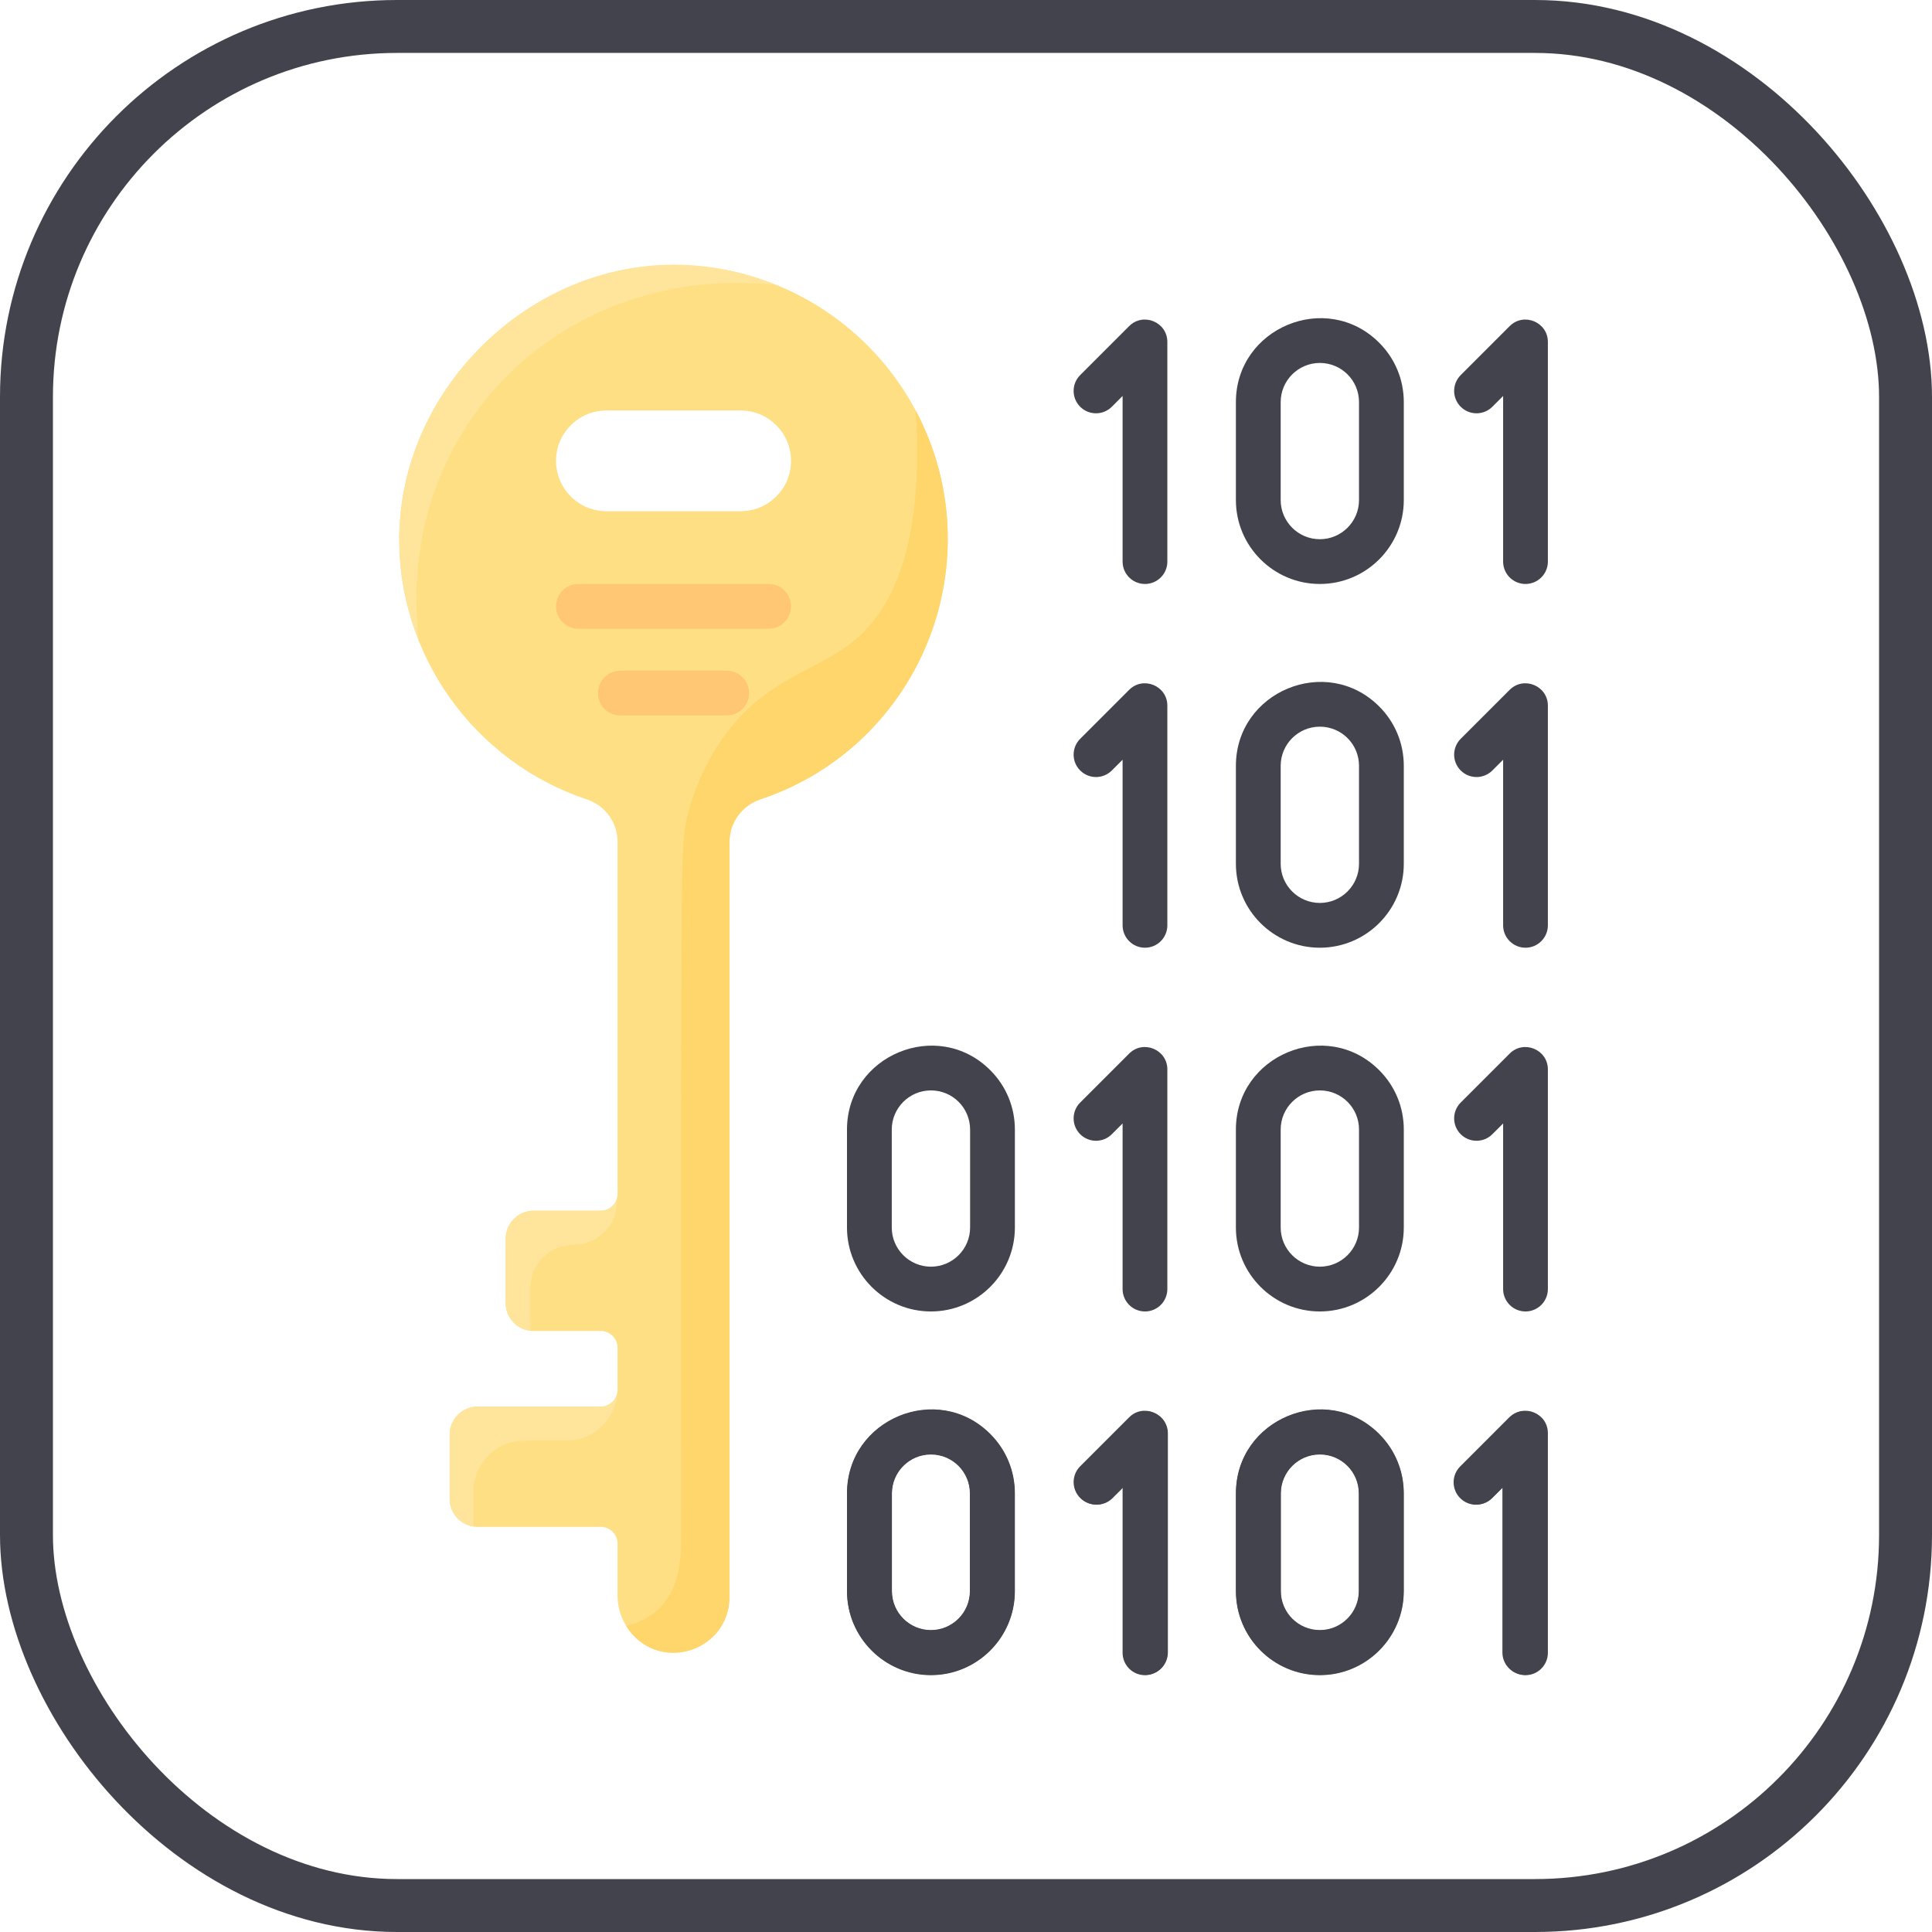 <?xml version="1.0" encoding="UTF-8"?>
<svg width="73px" height="73px" viewBox="0 0 73 73" version="1.1" xmlns="http://www.w3.org/2000/svg" xmlns:xlink="http://www.w3.org/1999/xlink">
    <!-- Generator: Sketch 51.3 (57544) - http://www.bohemiancoding.com/sketch -->
    <title>databases-and-servers/databases/keys</title>
    <desc>Created with Sketch.</desc>
    <defs>
        <rect id="path-1" x="0" y="0" width="69" height="69" rx="14"></rect>
    </defs>
    <g id="databases-and-servers/databases/keys" stroke="none" stroke-width="1" fill="none" fill-rule="evenodd">
        <g id="container" transform="translate(2, 2)">
            <mask id="mask-2" fill="white">
                <use xlink:href="#path-1"></use>
            </mask>
            <rect stroke="#42434D" stroke-width="2" x="-1" y="-1" width="71" height="71" rx="14"></rect>
        </g>
        <g id="binary" transform="translate(15, 10)" fill-rule="nonzero">
            <path d="M20.809,10.374 C20.809,14.949 17.843,18.832 13.73,20.203 C13.036,20.435 12.563,21.079 12.563,21.811 L12.563,50.336 C12.563,51.529 11.575,52.491 10.372,52.449 C9.226,52.408 8.335,51.432 8.335,50.285 L8.335,48.327 C8.335,47.977 8.051,47.693 7.7,47.693 L3.049,47.693 C2.465,47.693 1.991,47.219 1.991,46.635 L1.991,44.204 C1.991,43.62 2.465,43.147 3.049,43.147 L7.7,43.147 C8.051,43.147 8.335,42.863 8.335,42.512 L8.335,40.927 C8.335,40.576 8.051,40.292 7.7,40.292 L5.163,40.292 C4.579,40.292 4.106,39.819 4.106,39.235 L4.106,36.803 C4.106,36.22 4.579,35.746 5.163,35.746 L7.7,35.746 C8.051,35.746 8.335,35.462 8.335,35.112 L8.335,21.81 C8.335,21.082 7.867,20.436 7.176,20.207 C2.961,18.804 -0.051,14.767 0.094,10.048 C0.259,4.667 4.918,0.089 10.301,0.014 C16.091,-0.066 20.809,4.602 20.809,10.374 Z M14.889,7.413 C14.889,6.363 14.037,5.511 12.986,5.511 L7.912,5.511 C6.861,5.511 6.009,6.363 6.009,7.413 C6.009,8.464 6.861,9.316 7.912,9.316 L12.986,9.316 C14.037,9.316 14.889,8.464 14.889,7.413 Z" id="Shape" fill="#FEDF84"></path>
            <path d="M13.73,20.203 C13.036,20.435 12.563,21.08 12.563,21.811 L12.563,50.336 C12.563,52.45 9.784,53.26 8.662,51.438 C10.149,51.055 10.711,49.945 10.731,48.398 C10.771,20.928 10.649,22.01 11.064,20.496 C11.131,20.249 11.48,19.065 12.317,17.88 C13.881,15.666 15.798,15.372 17.18,14.285 C18.599,13.169 19.934,10.838 19.604,5.521 C22.59,11.135 19.822,18.176 13.73,20.203 Z" id="Shape" fill="#FED66B"></path>
            <path d="M8.329,35.189 C8.303,35.602 8.307,36.111 7.795,36.59 C7.509,36.86 7.11,37.033 6.676,37.033 C5.772,37.033 5.039,37.766 5.039,38.669 L5.039,40.285 C4.514,40.224 4.106,39.776 4.106,39.235 L4.106,36.803 C4.106,36.22 4.579,35.746 5.163,35.746 L7.7,35.746 C8.023,35.746 8.292,35.504 8.329,35.189 Z" id="Shape" fill="#FEE59B"></path>
            <path d="M14.34,0.77 C6.411,-0.104 -0.125,6.08 0.823,14.212 C-2.496,5.894 5.944,-2.64 14.34,0.77 Z" id="Shape" fill="#FEE59B"></path>
            <path d="M8.327,42.604 C8.28,43.617 7.444,44.433 6.408,44.433 L4.811,44.433 C3.749,44.433 2.89,45.293 2.89,46.353 L2.89,47.68 C2.381,47.604 1.991,47.165 1.991,46.635 L1.991,44.204 C1.991,43.62 2.465,43.147 3.049,43.147 C7.992,43.147 7.718,43.148 7.734,43.145 C8.037,43.13 8.285,42.899 8.327,42.604 Z" id="Shape" fill="#FEE59B"></path>
            <path d="M14.043,13.757 L6.854,13.757 C6.387,13.757 6.009,13.378 6.009,12.911 C6.009,12.444 6.387,12.065 6.854,12.065 L14.043,12.065 C14.51,12.065 14.889,12.444 14.889,12.911 C14.889,13.378 14.51,13.757 14.043,13.757 Z" id="Shape" fill="#FFC673"></path>
            <path d="M12.458,17.034 L8.44,17.034 C7.973,17.034 7.594,16.655 7.594,16.188 C7.594,15.721 7.973,15.342 8.44,15.342 L12.458,15.342 C12.925,15.342 13.303,15.721 13.303,16.188 C13.303,16.655 12.925,17.034 12.458,17.034 Z" id="Shape" fill="#FFC673"></path>
            <g id="Group" transform="translate(16.915, 2.009)" fill="#42434D">
                <path d="M11.348,10.056 C10.88,10.056 10.502,9.678 10.502,9.211 L10.502,2.953 L10.095,3.36 C9.765,3.69 9.23,3.69 8.899,3.36 C8.569,3.029 8.569,2.494 8.899,2.164 L10.749,0.314 C11.28,-0.217 12.193,0.159 12.193,0.912 L12.193,9.211 C12.193,9.678 11.815,10.056 11.348,10.056 Z" id="Shape"></path>
                <path d="M25.725,10.056 C25.258,10.056 24.88,9.678 24.88,9.211 L24.88,2.953 L24.473,3.36 C24.143,3.69 23.608,3.69 23.277,3.36 C22.947,3.029 22.947,2.494 23.277,2.164 L25.127,0.314 C25.658,-0.217 26.571,0.159 26.571,0.912 L26.571,9.211 C26.571,9.678 26.192,10.056 25.725,10.056 Z" id="Shape"></path>
                <path d="M17.955,10.056 C16.206,10.056 14.783,8.634 14.783,6.885 L14.783,3.185 C14.783,0.378 18.206,-1.051 20.198,0.942 C20.797,1.54 21.127,2.337 21.127,3.185 L21.127,6.885 C21.127,8.634 19.704,10.056 17.955,10.056 Z M17.955,1.705 C17.139,1.705 16.475,2.369 16.475,3.185 L16.475,6.885 C16.475,7.701 17.139,8.365 17.955,8.365 C18.771,8.365 19.435,7.701 19.435,6.885 L19.435,3.185 C19.435,2.366 18.774,1.705 17.955,1.705 Z" id="Shape"></path>
                <path d="M11.348,23.8 C10.88,23.8 10.502,23.421 10.502,22.954 L10.502,16.697 L10.095,17.103 C9.765,17.434 9.23,17.434 8.899,17.103 C8.569,16.773 8.569,16.238 8.899,15.907 L10.749,14.057 C11.28,13.526 12.193,13.902 12.193,14.655 L12.193,22.954 C12.193,23.421 11.815,23.8 11.348,23.8 Z" id="Shape"></path>
                <path d="M25.725,23.8 C25.258,23.8 24.88,23.421 24.88,22.954 L24.88,16.697 L24.473,17.103 C24.143,17.434 23.608,17.434 23.277,17.103 C22.947,16.773 22.947,16.238 23.277,15.907 L25.127,14.057 C25.658,13.526 26.571,13.902 26.571,14.655 L26.571,22.954 C26.571,23.421 26.192,23.8 25.725,23.8 Z" id="Shape"></path>
                <path d="M17.955,23.8 C16.206,23.8 14.783,22.377 14.783,20.628 L14.783,16.928 C14.783,14.122 18.206,12.693 20.198,14.685 C20.797,15.284 21.127,16.08 21.127,16.928 L21.127,20.628 C21.127,22.377 19.704,23.8 17.955,23.8 Z M17.955,15.448 C17.139,15.448 16.475,16.112 16.475,16.928 L16.475,20.628 C16.475,21.445 17.139,22.108 17.955,22.108 C18.771,22.108 19.435,21.445 19.435,20.628 L19.435,16.928 C19.435,16.109 18.774,15.448 17.955,15.448 Z" id="Shape"></path>
                <path d="M11.348,37.544 C10.88,37.544 10.502,37.165 10.502,36.698 L10.502,30.441 L10.095,30.847 C9.765,31.177 9.23,31.177 8.899,30.847 C8.569,30.517 8.569,29.981 8.899,29.651 L10.749,27.801 C11.28,27.27 12.193,27.646 12.193,28.399 L12.193,36.698 C12.193,37.165 11.815,37.544 11.348,37.544 Z" id="Shape"></path>
                <path d="M25.725,37.544 C25.258,37.544 24.88,37.165 24.88,36.698 L24.88,30.441 L24.473,30.847 C24.143,31.177 23.608,31.177 23.277,30.847 C22.947,30.517 22.947,29.981 23.277,29.651 L25.127,27.801 C25.658,27.27 26.571,27.646 26.571,28.399 L26.571,36.698 C26.571,37.165 26.192,37.544 25.725,37.544 Z" id="Shape"></path>
                <path d="M17.955,37.544 C16.206,37.544 14.783,36.121 14.783,34.372 L14.783,30.672 C14.783,27.865 18.206,26.436 20.198,28.429 C20.797,29.027 21.127,29.824 21.127,30.672 L21.127,34.372 C21.127,36.121 19.704,37.544 17.955,37.544 Z M17.955,29.192 C17.139,29.192 16.475,29.856 16.475,30.672 L16.475,34.372 C16.475,35.188 17.139,35.852 17.955,35.852 C18.771,35.852 19.435,35.188 19.435,34.372 L19.435,30.672 C19.435,29.853 18.774,29.192 17.955,29.192 Z" id="Shape"></path>
                <path d="M11.348,51.287 C10.88,51.287 10.502,50.908 10.502,50.441 L10.502,44.184 L10.095,44.59 C9.765,44.921 9.23,44.921 8.899,44.59 C8.569,44.26 8.569,43.725 8.899,43.394 L10.749,41.544 C11.28,41.013 12.193,41.39 12.193,42.142 L12.193,50.441 C12.193,50.908 11.815,51.287 11.348,51.287 Z" id="Shape"></path>
                <path d="M11.368,51.273 C10.901,51.273 10.522,50.895 10.522,50.428 L10.522,44.198 L10.122,44.598 C9.792,44.928 9.256,44.928 8.926,44.598 C8.596,44.268 8.596,43.732 8.926,43.402 L10.77,41.558 C11.302,41.026 12.213,41.405 12.213,42.156 L12.213,50.428 C12.213,50.895 11.835,51.273 11.368,51.273 Z" id="Shape"></path>
                <path d="M25.725,51.287 C25.258,51.287 24.88,50.908 24.88,50.441 L24.88,44.184 L24.473,44.59 C24.143,44.921 23.608,44.921 23.277,44.59 C22.947,44.26 22.947,43.725 23.277,43.394 L25.127,41.544 C25.658,41.013 26.571,41.39 26.571,42.142 L26.571,50.441 C26.571,50.908 26.192,51.287 25.725,51.287 Z" id="Shape"></path>
                <path d="M25.699,51.273 C25.232,51.273 24.853,50.895 24.853,50.428 L24.853,44.198 L24.453,44.598 C24.123,44.928 23.588,44.928 23.257,44.598 C22.927,44.268 22.927,43.732 23.257,43.402 L25.101,41.558 C25.633,41.026 26.545,41.405 26.545,42.156 L26.545,50.428 C26.545,50.895 26.166,51.273 25.699,51.273 Z" id="Shape"></path>
                <path d="M17.955,51.287 C16.206,51.287 14.783,49.864 14.783,48.115 L14.783,44.415 C14.783,41.609 18.206,40.18 20.198,42.172 C20.797,42.771 21.127,43.568 21.127,44.415 L21.127,48.115 C21.127,49.864 19.704,51.287 17.955,51.287 Z M17.955,42.935 C17.139,42.935 16.475,43.599 16.475,44.415 L16.475,48.115 C16.475,48.932 17.139,49.596 17.955,49.596 C18.771,49.596 19.435,48.932 19.435,48.115 L19.435,44.415 C19.435,43.597 18.774,42.935 17.955,42.935 Z" id="Shape"></path>
                <path d="M17.954,51.273 C16.209,51.273 14.79,49.854 14.79,48.109 L14.79,44.422 C14.79,41.621 18.204,40.196 20.192,42.184 C20.789,42.783 21.118,43.577 21.118,44.422 L21.118,48.109 C21.118,49.854 19.699,51.273 17.954,51.273 Z M17.954,42.949 C17.142,42.949 16.481,43.61 16.481,44.422 L16.481,48.109 C16.481,48.921 17.142,49.582 17.954,49.582 C18.766,49.582 19.427,48.921 19.427,48.109 L19.427,44.422 C19.427,43.612 18.774,42.949 17.954,42.949 Z" id="Shape"></path>
                <path d="M3.26,37.544 C1.511,37.544 0.088,36.121 0.088,34.372 L0.088,30.672 C0.088,27.865 3.511,26.436 5.503,28.429 C6.102,29.027 6.432,29.824 6.432,30.672 L6.432,34.372 C6.432,36.121 5.009,37.544 3.26,37.544 Z M3.26,29.192 C2.444,29.192 1.78,29.856 1.78,30.672 L1.78,34.372 C1.78,35.188 2.444,35.852 3.26,35.852 C4.076,35.852 4.74,35.188 4.74,34.372 L4.74,30.672 C4.74,29.853 4.079,29.192 3.26,29.192 Z" id="Shape"></path>
                <path d="M3.26,51.287 C1.511,51.287 0.088,49.864 0.088,48.115 L0.088,44.415 C0.088,41.609 3.511,40.18 5.503,42.172 C6.102,42.771 6.432,43.568 6.432,44.415 L6.432,48.115 C6.432,49.864 5.009,51.287 3.26,51.287 Z M3.26,42.935 C2.444,42.935 1.78,43.599 1.78,44.415 L1.78,48.115 C1.78,48.932 2.444,49.596 3.26,49.596 C4.076,49.596 4.74,48.932 4.74,48.115 L4.74,44.415 C4.74,43.597 4.079,42.935 3.26,42.935 Z" id="Shape"></path>
                <path d="M3.259,51.273 C1.514,51.273 0.095,49.854 0.095,48.109 L0.095,44.422 C0.095,41.621 3.509,40.196 5.497,42.184 C6.094,42.783 6.423,43.577 6.423,44.422 L6.423,48.109 C6.423,49.854 5.004,51.273 3.259,51.273 Z M3.259,42.949 C2.447,42.949 1.786,43.61 1.786,44.422 L1.786,48.109 C1.786,48.921 2.447,49.582 3.259,49.582 C4.071,49.582 4.732,48.921 4.732,48.109 L4.732,44.422 C4.732,43.612 4.079,42.949 3.259,42.949 Z" id="Shape"></path>
            </g>
        </g>
    </g>
</svg>